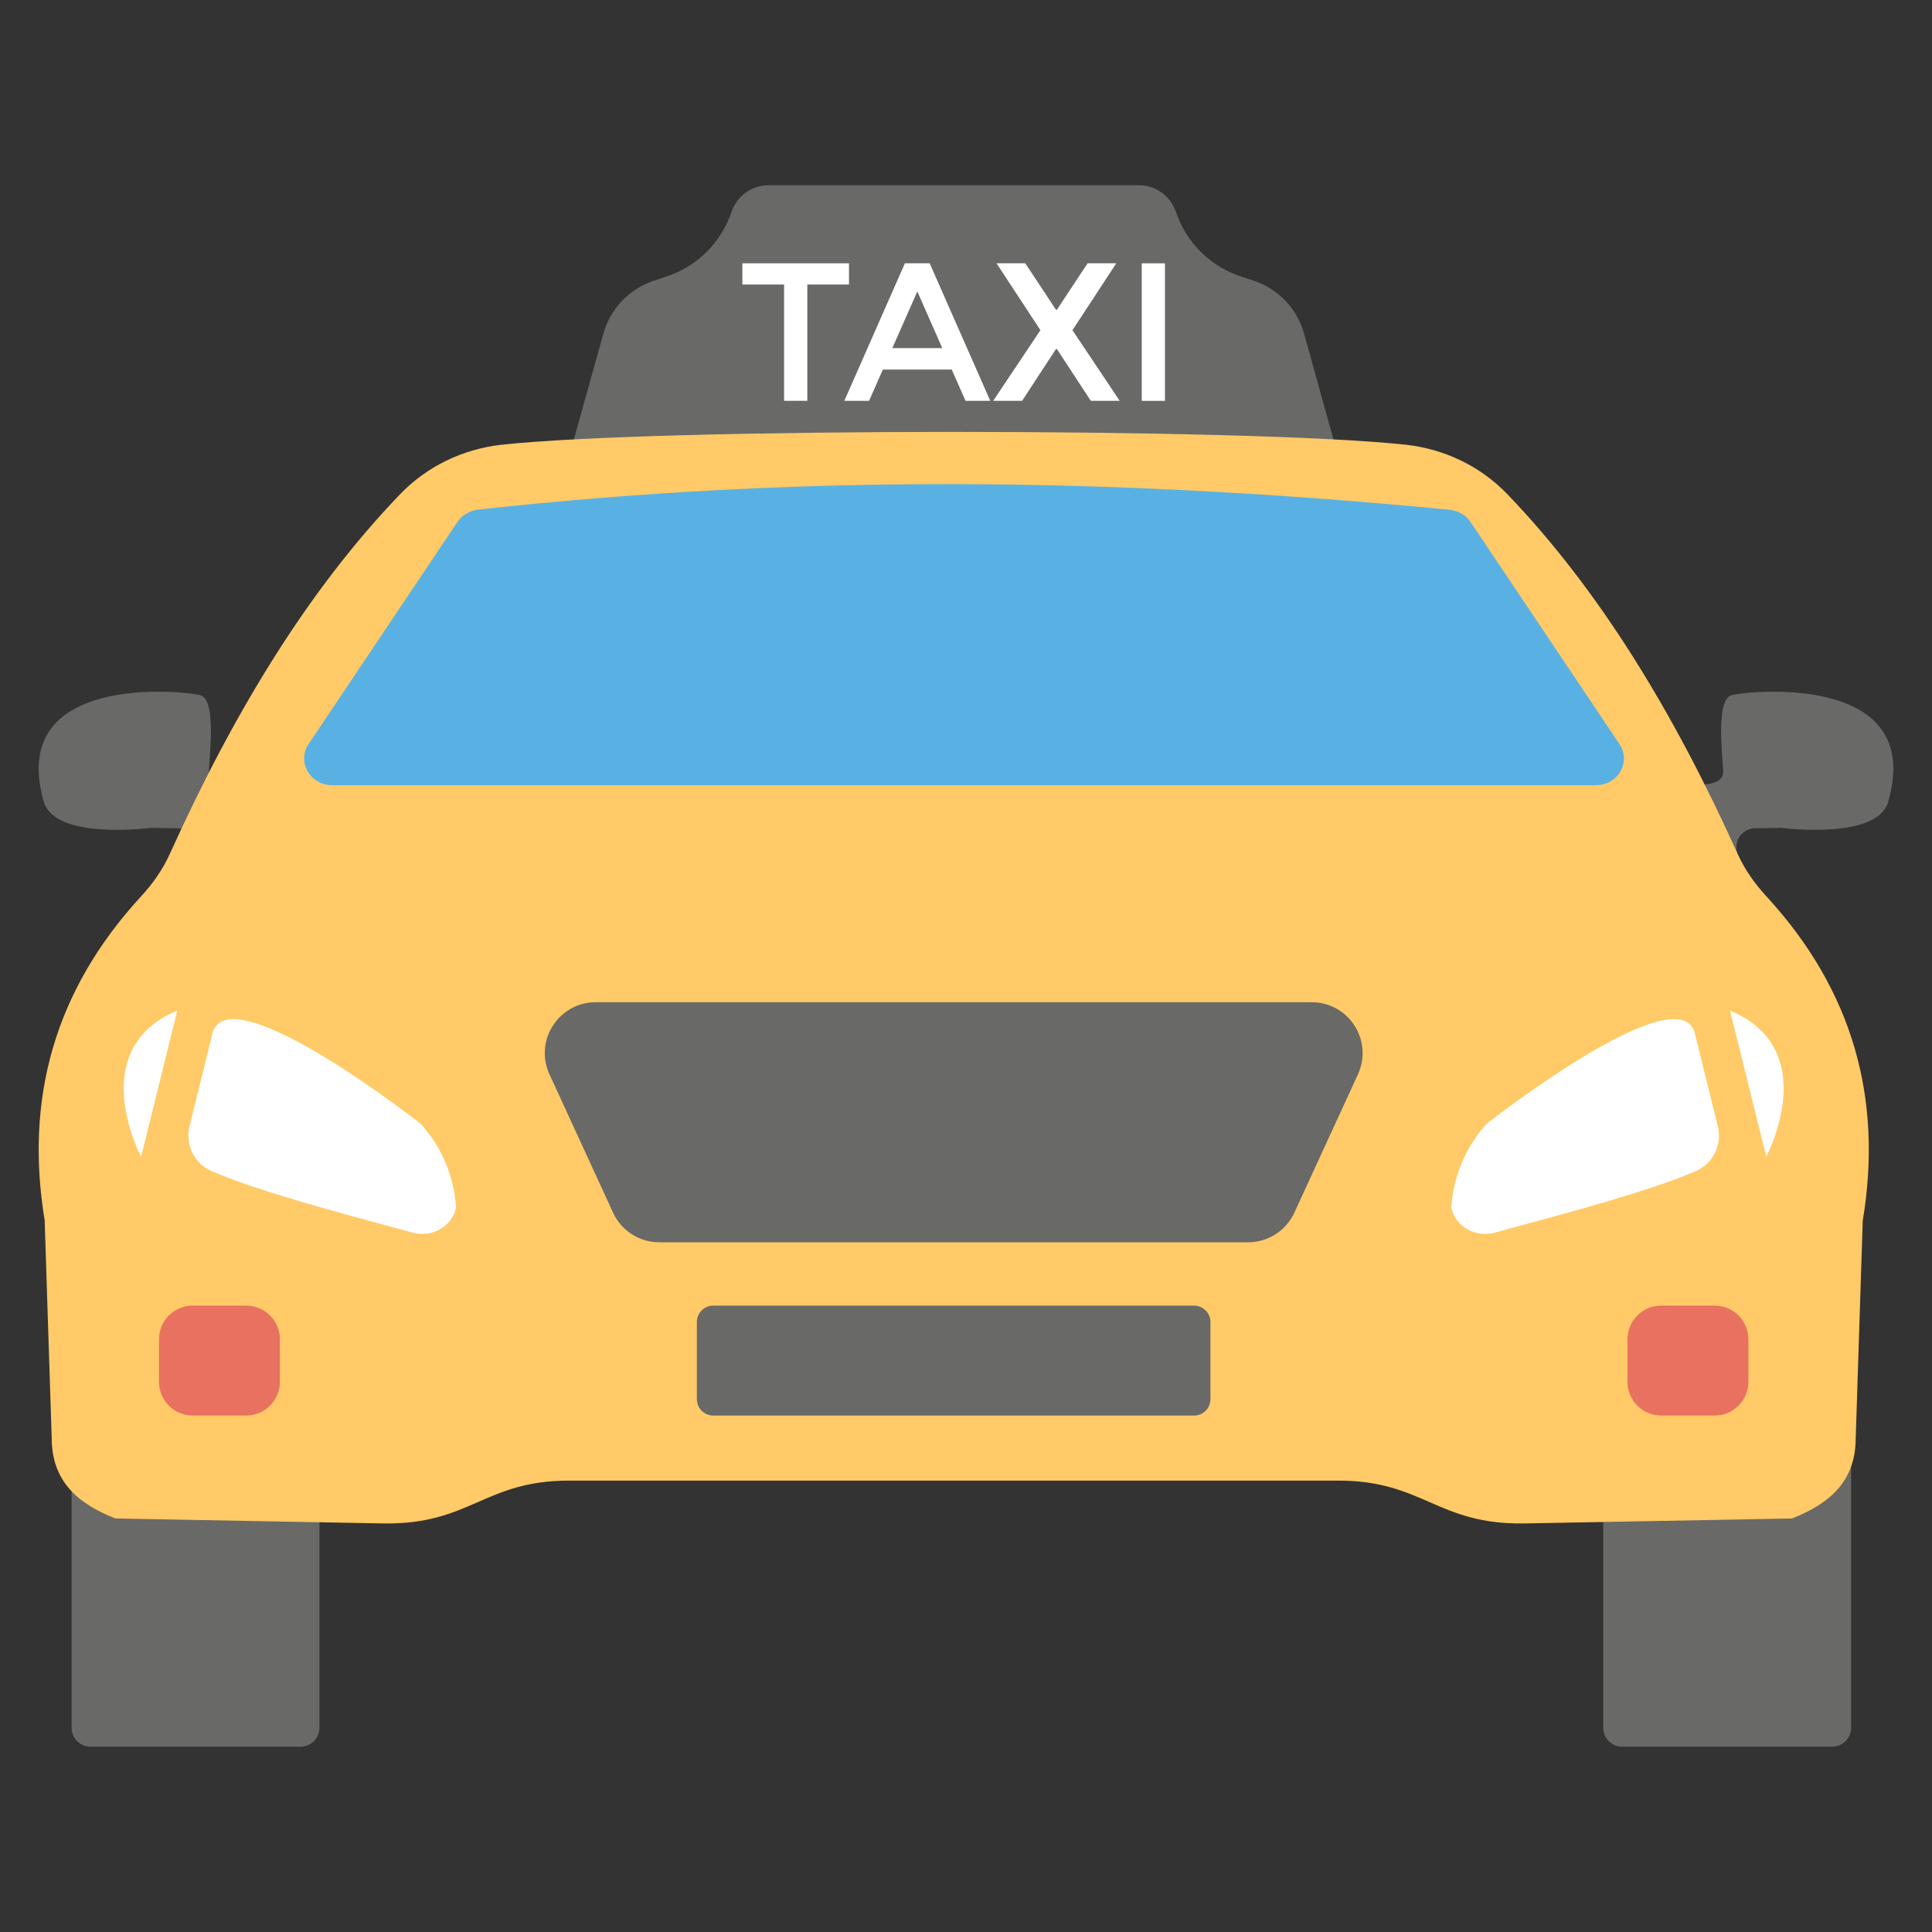 <svg id="Layer_1" enable-background="new 0 0 50 50" height="512" viewBox="0 0 50 50" width="512" xmlns="http://www.w3.org/2000/svg"><rect x="0" y="0" width="50" height="50" fill="#333333" stroke="none"/><g><g><g fill="#696967"><path d="m48.867 20.75c-.289 1.003-2.765.675-2.765.675l-.74.011s-.504.086-.413.616c.086.53-1.892-.15-1.876-.257.011-.107.932-1.484.932-1.484s.6.005.59-.332c-.005-.338-.209-1.876.22-1.988.423-.113 5.018-.598 4.051 2.76z"/><path d="m1.133 20.75c.289 1.003 2.765.675 2.765.675l.74.011s.504.086.413.616c-.086.53 1.892-.15 1.876-.257-.011-.107-.932-1.484-.932-1.484s-.6.005-.59-.332c.005-.338.209-1.876-.22-1.988-.423-.113-5.018-.598-4.051 2.76z"/><path d="m47.907 37.76v6.956c0 .268-.22.488-.488.488h-5.439c-.268 0-.488-.22-.488-.488v-6.956z"/><path d="m8.268 37.76v6.956c0 .268-.22.488-.488.488h-5.439c-.268 0-.488-.22-.488-.488v-6.956z"/><path d="m34.52 11.409-9.839-.23-9.839.23.772-2.771c.118-.423.37-.798.718-1.061.177-.134.375-.241.584-.311l.338-.113c.75-.246 1.351-.82 1.635-1.554l.059-.161c.096-.236.273-.434.498-.541.139-.07.289-.102.44-.102h9.593c.15 0 .3.032.44.102.225.107.402.305.498.541l.059.161c.284.734.884 1.308 1.635 1.554l.338.113c.209.07.407.177.584.311.348.263.6.638.718 1.061z"/></g><g fill="#fff"><path d="m20.893 7.364v3.009h-.601v-3.009h-1.079v-.55h2.759v.55h-1.079z"/><path d="m22.848 9.564-.356.809h-.641l1.568-3.559h.641l1.568 3.559h-.641l-.356-.809zm1.538-.555-.646-1.466-.646 1.466z"/><path d="m28.229 10.373-.876-1.339h-.025l-.876 1.339h-.748l1.222-1.828-1.136-1.731h.744l.794 1.202h.025l.794-1.202h.743l-1.135 1.731 1.222 1.828z"/><path d="m29.548 6.815h.601v3.559h-.601z"/></g><path d="m48.208 31.581-.182 5.632c0 1.141-.702 1.715-1.651 2.085l-6.945.129c-2.239.028-2.6-1.109-4.791-1.109h-19.914c-2.197 0-2.547 1.138-4.791 1.109l-6.945-.129c-.949-.37-1.651-.943-1.651-2.085l-.182-5.632c-.514-3.119.236-5.933 2.503-8.392.3-.327.557-.691.74-1.099 1.635-3.617 3.558-6.806 5.959-9.303.691-.718 1.619-1.163 2.61-1.276 4.068-.445 19.362-.445 23.43 0 .992.113 1.919.557 2.61 1.276 2.401 2.497 4.325 5.686 5.959 9.303.182.407.44.772.74 1.099 2.267 2.46 3.017 5.273 2.503 8.392z" fill="#ffca67"/><path d="m41.3 20.321h-32.701c-.574 0-.922-.606-.611-1.067l3.853-5.75c.118-.172.316-.289.536-.316 8.355-.916 16.372-.841 25.139.005.22.021.423.139.541.316l3.853 5.745c.311.461-.032 1.067-.611 1.067z" fill="#59b1e3"/><g fill="#e9715f"><path d="m45.248 34.662v1.099c0 .482-.391.873-.873.873h-1.383c-.482 0-.873-.391-.873-.873v-1.099c0-.482.391-.873.873-.873h1.383c.482 0 .873.391.873.873z"/><path d="m7.244 34.662v1.099c0 .482-.391.873-.873.873h-1.383c-.482 0-.873-.391-.873-.873v-1.099c0-.482.391-.873.873-.873h1.383c.482 0 .873.391.873.873z"/></g><g fill="#fff"><g><path d="m43.851 26.696.606 2.452c.117.474-.12.966-.569 1.16-1.188.514-3.217 1.054-5.207 1.593-.486.132-1.011-.147-1.12-.639-.001-.005-.002-.01-.003-.015.061-.795.342-1.49.844-2.082.045-.054.095-.1.151-.143.639-.492 4.821-3.646 5.298-2.326z"/><path d="m44.773 26.154.937 3.783c0-0 1.482-2.778-.937-3.783z"/></g><g><path d="m5.511 26.696-.606 2.452c-.117.474.12.966.569 1.16 1.188.514 3.217 1.054 5.207 1.593.486.132 1.011-.147 1.12-.639.001-.005.002-.01.003-.015-.061-.795-.342-1.49-.844-2.082-.045-.054-.095-.1-.151-.143-.639-.492-4.821-3.646-5.298-2.326z"/><path d="m4.589 26.154-.937 3.783c0-0-1.482-2.778.937-3.783z"/></g></g><path d="m35.143 27.805-1.645 3.578c-.215.467-.682.767-1.196.767h-15.24c-.514 0-.981-.299-1.196-.767l-1.645-3.578c-.401-.872.236-1.867 1.196-1.867h18.53c.96 0 1.597.994 1.196 1.867z" fill="#696967"/><path d="m31.326 34.214v1.996c0 .234-.19.425-.425.425h-12.441c-.234 0-.425-.19-.425-.425v-1.996c0-.234.19-.425.425-.425h12.441c.234 0 .425.19.425.425z" fill="#696967"/></g></g></svg>